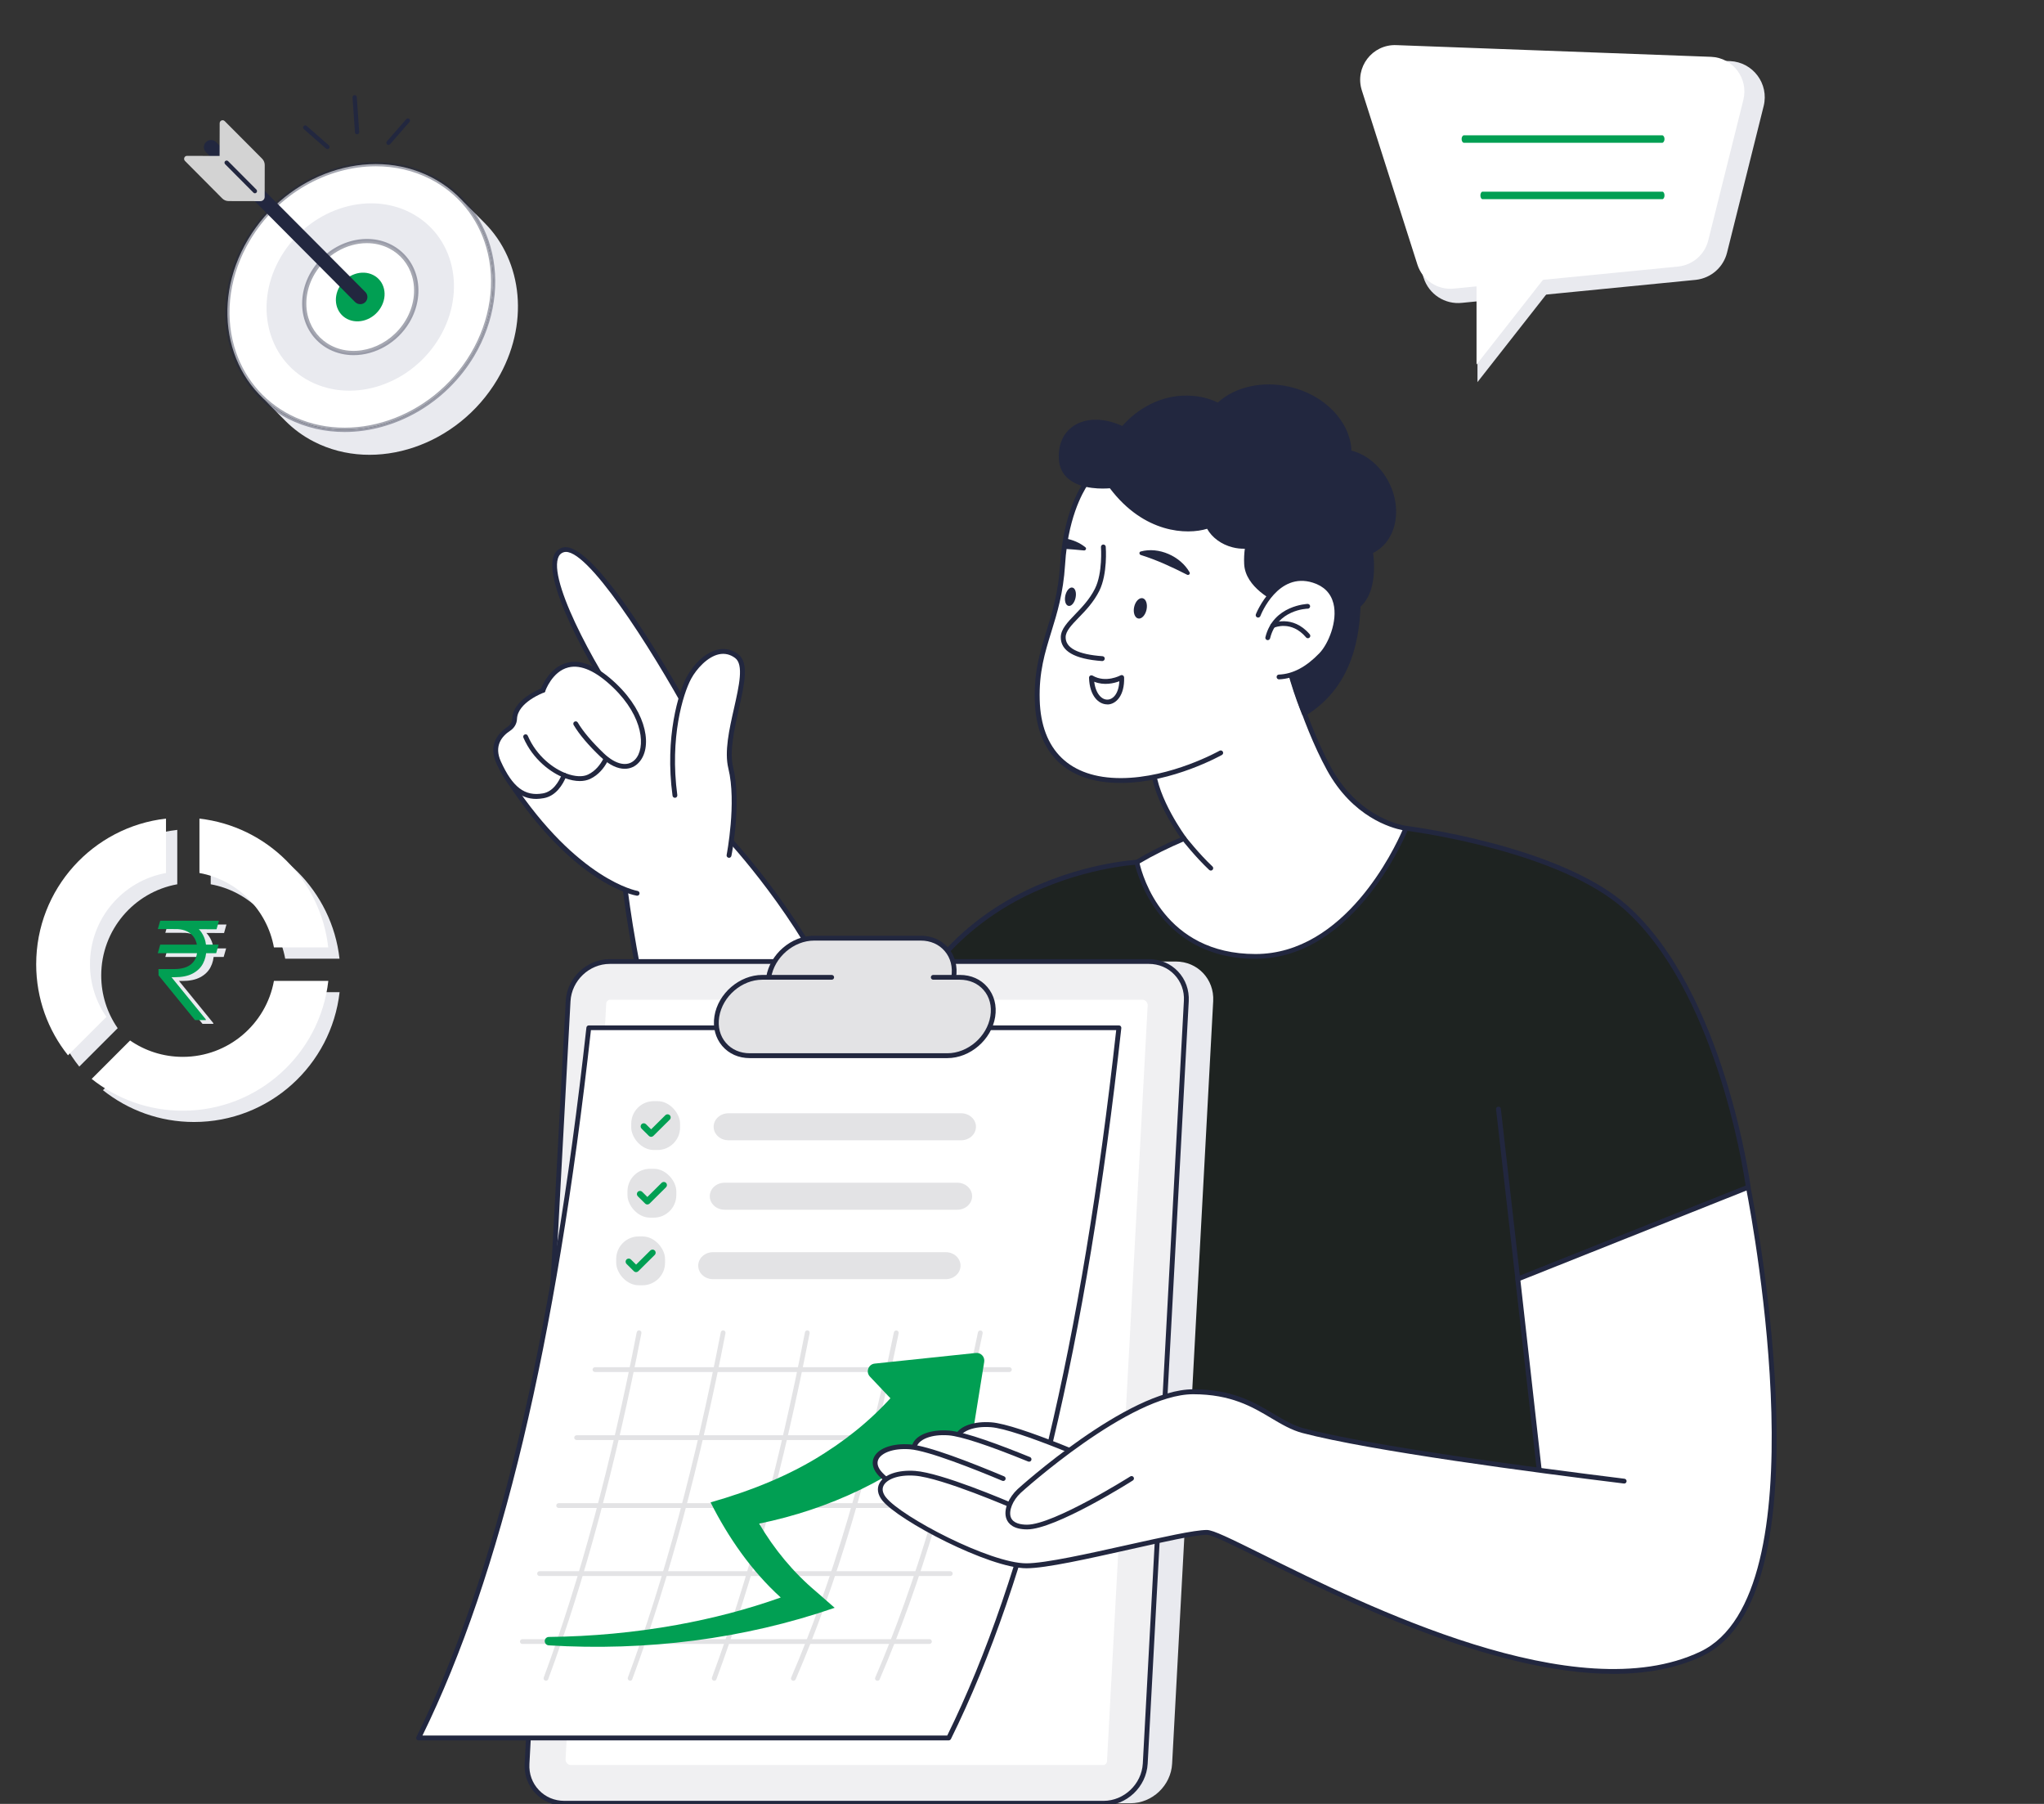 <svg width="544" height="480" viewBox="0 0 544 480" fill="none" xmlns="http://www.w3.org/2000/svg">
<rect x="0" y="0" width="544" height="480" fill="#333333" stroke="none"/>
<g clip-path="url(#clip0_1_1648)">
<path d="M233.386 294.638L295.056 393.345L429.441 406.56L421.705 275.353L362.928 225.232L302.573 229.418C302.573 229.44 241.977 232.201 233.386 294.638Z" fill="#1E2321"/>
<path d="M429.441 407.194C429.419 407.194 429.397 407.194 429.375 407.194L294.99 393.979C294.793 393.957 294.618 393.848 294.508 393.673L232.838 294.966C232.751 294.834 232.729 294.681 232.751 294.549C237.243 262.027 255.981 245.876 270.905 238.052C287.057 229.592 302.398 228.803 302.529 228.782L362.862 224.596C363.037 224.596 363.191 224.64 363.322 224.749L422.099 274.87C422.231 274.979 422.318 275.154 422.318 275.33L430.054 406.537C430.076 406.712 429.989 406.909 429.857 407.041C429.77 407.129 429.594 407.194 429.441 407.194ZM295.428 392.73L428.761 405.836L421.069 275.658L362.709 225.889L302.617 230.075C302.441 230.075 287.364 230.863 271.453 239.213C256.836 246.884 238.514 262.685 234.044 294.506L295.428 392.73Z" fill="#22273F"/>
<path d="M225.343 272.194C215.35 245.72 193.697 222.797 193.697 222.797L166.238 235.311C166.238 235.311 175.376 320.057 208.6 337.502C251.422 360.009 274.806 280.149 274.806 280.149L225.343 272.194Z" fill="white"/>
<path d="M223.568 342.15C218.549 342.15 213.443 340.792 208.293 338.096C194.355 330.776 182.937 311.25 174.346 280.064C167.969 256.922 165.624 235.62 165.602 235.401C165.58 235.116 165.712 234.875 165.975 234.743L193.434 222.23C193.676 222.12 193.982 222.164 194.158 222.383C194.377 222.624 215.81 245.504 225.803 271.649L274.916 279.56C275.091 279.582 275.266 279.692 275.354 279.845C275.442 279.998 275.486 280.196 275.42 280.371C274.85 282.343 260.999 328.716 234.767 339.827C231.129 341.361 227.381 342.15 223.568 342.15ZM166.939 235.708C167.728 242.457 177.612 320.52 208.907 336.956C217.607 341.537 226.154 342.085 234.285 338.644C258.238 328.497 272.132 286.617 273.995 280.7L225.256 272.854C225.036 272.81 224.839 272.657 224.751 272.46C215.569 248.112 196.24 226.525 193.566 223.61L166.939 235.708Z" fill="#22273F"/>
<path d="M169.591 237.701C169.591 237.701 153.527 235.203 135.425 207.677L172.703 182.693L186.575 191.065L193.588 223.697" fill="white"/>
<path d="M169.591 238.336C169.547 238.336 169.525 238.336 169.481 238.336C168.824 238.226 152.913 235.465 134.877 208.027C134.679 207.742 134.767 207.348 135.052 207.15L172.33 182.167C172.527 182.035 172.812 182.013 173.009 182.145L186.882 190.517C187.035 190.604 187.145 190.758 187.167 190.933L194.18 223.565C194.245 223.916 194.026 224.244 193.697 224.332C193.347 224.398 193.018 224.179 192.93 223.85L185.983 191.481L172.703 183.46L136.301 207.852C153.833 234.26 169.525 237.043 169.678 237.065C170.029 237.131 170.27 237.459 170.204 237.788C170.16 238.117 169.897 238.336 169.591 238.336Z" fill="#22273F"/>
<path d="M183.879 190.496C183.879 190.496 158.304 143.663 149.823 146.358C141.342 149.054 159.049 180.371 168.144 192.358" fill="white"/>
<path d="M168.166 192.972C167.969 192.972 167.772 192.885 167.662 192.709C159.4 181.839 144.717 156.264 147.281 148.199C147.675 146.928 148.486 146.096 149.648 145.723C158.37 142.94 181.819 185.324 184.449 190.167C184.625 190.474 184.515 190.869 184.186 191.044C183.879 191.219 183.485 191.11 183.31 190.781C173.119 172.153 155.872 145.087 150.02 146.95C149.253 147.191 148.749 147.739 148.486 148.594C146.207 155.826 160.452 181.116 168.67 191.942C168.889 192.227 168.824 192.622 168.539 192.841C168.429 192.929 168.298 192.972 168.166 192.972Z" fill="#22273F"/>
<path d="M179.65 211.667C177.568 196.151 181.25 184.317 183.419 180.328C185.589 176.339 191.09 170.861 196.064 174.586C201.039 178.312 192.207 195.011 194.508 204.325C196.809 213.639 194.048 227.599 194.048 227.599" fill="white"/>
<path d="M194.026 228.257C193.982 228.257 193.938 228.257 193.895 228.235C193.544 228.17 193.325 227.841 193.391 227.49C193.412 227.359 196.086 213.552 193.851 204.479C192.755 200.008 194.07 194.135 195.363 188.437C196.7 182.476 197.993 176.844 195.648 175.091C194.333 174.104 192.865 173.776 191.331 174.104C188.306 174.762 185.391 177.94 183.945 180.613C181.775 184.646 178.203 196.305 180.263 211.558C180.307 211.908 180.066 212.237 179.715 212.281C179.365 212.325 179.036 212.084 178.992 211.733C176.888 196.129 180.592 184.164 182.827 180C184.449 176.975 187.627 173.6 191.068 172.855C192.996 172.439 194.793 172.833 196.437 174.061C199.439 176.296 198.124 182.06 196.634 188.7C195.451 193.982 194.092 199.965 195.122 204.15C197.423 213.508 194.793 227.14 194.662 227.709C194.596 228.038 194.333 228.257 194.026 228.257Z" fill="#22273F"/>
<path d="M144.519 183.701C144.519 183.701 137.112 186.375 136.959 191.306C136.915 192.38 136.301 193.344 135.403 193.936C133.364 195.272 130.559 198.121 132.729 202.877C136.191 210.438 139.764 212.586 144.585 211.753C149.406 210.92 150.853 204.017 150.853 204.017L144.519 183.701Z" fill="white"/>
<path d="M162.205 199.439C162.205 199.439 161.066 204.633 156.792 206.671C152.519 208.709 143.533 204.392 139.895 195.998C139.567 191.264 140.575 186.991 144.541 183.682L162.205 199.439Z" fill="white"/>
<path d="M154.316 207.829C153.088 207.829 151.751 207.566 150.327 207.04C146.667 205.659 141.846 202.131 139.304 196.28C139.172 195.951 139.304 195.578 139.632 195.447C139.961 195.315 140.334 195.447 140.465 195.776C142.832 201.254 147.325 204.564 150.765 205.835C153.023 206.668 155.105 206.777 156.507 206.098C160.452 204.213 161.57 199.348 161.591 199.304C161.657 198.953 162.008 198.734 162.359 198.822C162.709 198.888 162.928 199.238 162.841 199.589C162.797 199.808 161.591 205.112 157.077 207.259C156.266 207.632 155.346 207.829 154.316 207.829Z" fill="#22273F"/>
<path d="M144.519 183.7C144.519 183.7 149.516 168.951 163.629 182.473C177.414 195.688 170.204 210.349 160.298 200.926C156.595 197.397 154.447 194.636 153.242 192.576" fill="white"/>
<path d="M166.259 204.565C164.462 204.565 162.271 203.688 159.838 201.387C156.573 198.275 154.162 195.426 152.672 192.906C152.496 192.599 152.584 192.205 152.891 192.029C153.198 191.854 153.592 191.942 153.768 192.249C155.192 194.659 157.537 197.421 160.715 200.467C163.914 203.513 167.092 204.149 169.021 202.11C171.848 199.152 171.388 190.824 163.169 182.935C158.633 178.573 154.622 176.776 151.291 177.587C146.952 178.639 145.133 183.855 145.111 183.899C145.001 184.228 144.629 184.403 144.3 184.293C143.971 184.184 143.796 183.811 143.906 183.482C143.993 183.241 145.966 177.565 150.984 176.338C154.776 175.396 159.181 177.324 164.068 181.992C172.439 190.013 173.645 199.13 169.963 202.965C169.064 203.929 167.815 204.565 166.259 204.565Z" fill="#22273F"/>
<path d="M142.744 212.586C138.339 212.586 135.096 209.671 132.137 203.162C129.748 197.924 132.926 194.812 135.052 193.41C135.819 192.906 136.279 192.117 136.323 191.284C136.498 185.98 143.993 183.219 144.322 183.088C144.651 182.978 145.023 183.131 145.133 183.482C145.243 183.811 145.089 184.183 144.739 184.293C144.673 184.315 137.748 186.879 137.594 191.328C137.55 192.555 136.871 193.738 135.753 194.462C133.584 195.886 131.414 198.45 133.299 202.614C136.433 209.496 139.676 211.95 144.476 211.117C147.149 210.657 148.705 208.093 149.56 206.011C149.691 205.682 150.064 205.529 150.393 205.66C150.721 205.792 150.875 206.164 150.743 206.493C149.779 208.86 147.938 211.819 144.695 212.388C144.015 212.52 143.38 212.564 142.744 212.586Z" fill="#22273F"/>
<path d="M282.937 466.302C282.937 466.302 294.793 383.681 298.716 367.836L282.937 466.302Z" fill="white"/>
<path d="M282.937 466.937C282.915 466.937 282.871 466.937 282.849 466.937C282.498 466.893 282.257 466.564 282.301 466.214C282.411 465.381 294.201 383.374 298.102 367.682C298.19 367.331 298.54 367.134 298.869 367.222C299.22 367.31 299.417 367.66 299.329 367.989C295.45 383.615 283.682 465.556 283.572 466.389C283.506 466.718 283.243 466.937 282.937 466.937Z" fill="#22273F"/>
<path d="M158.37 266.369L147.434 469.305C147.127 475.113 151.576 479.824 157.384 479.824H300.863C306.671 479.824 311.646 475.113 311.953 469.305L322.888 266.369C323.195 260.561 318.746 255.85 312.939 255.85H169.459C163.652 255.85 158.677 260.561 158.37 266.369Z" fill="#E9EAEF"/>
<path d="M151.203 266.369L140.268 469.305C139.961 475.113 144.41 479.824 150.217 479.824H293.697C299.505 479.824 304.479 475.113 304.786 469.305L315.722 266.369C316.029 260.561 311.58 255.85 305.772 255.85H162.293C156.485 255.85 151.51 260.561 151.203 266.369Z" fill="#F0F0F2"/>
<path d="M293.697 480.459H150.239C147.259 480.459 144.497 479.297 142.503 477.193C140.487 475.068 139.479 472.262 139.632 469.282L150.568 266.346C150.897 260.21 156.156 255.213 162.293 255.213H305.772C308.753 255.213 311.514 256.374 313.508 258.478C315.525 260.604 316.533 263.409 316.379 266.412L305.444 469.348C305.093 475.484 299.833 480.459 293.697 480.459ZM151.839 266.412L140.903 469.348C140.75 471.978 141.648 474.454 143.424 476.317C145.177 478.18 147.587 479.188 150.217 479.188H293.697C299.154 479.188 303.844 474.739 304.151 469.26L315.086 266.324C315.24 263.694 314.341 261.218 312.566 259.355C310.813 257.492 308.38 256.484 305.75 256.484H162.293C156.814 256.484 152.146 260.933 151.839 266.412Z" fill="#22273F"/>
<path d="M293.697 469.653C294.091 469.653 294.596 469.171 294.617 468.755L305.444 267.55C305.487 266.717 304.83 266.016 303.997 266.016H162.271C161.876 266.016 161.372 266.498 161.35 266.914L150.524 468.119C150.48 468.952 151.138 469.653 151.97 469.653H293.697Z" fill="white"/>
<path d="M111.405 462.445C134 416.773 148.004 352.211 156.704 273.469H297.795C289.095 352.232 275.091 416.773 252.496 462.445H111.405Z" fill="white"/>
<path d="M252.474 463.101H111.405C111.186 463.101 110.967 462.991 110.857 462.794C110.748 462.597 110.726 462.377 110.835 462.18C131.962 419.467 146.755 357.71 156.069 273.423C156.113 273.095 156.376 272.854 156.704 272.854H297.795C297.971 272.854 298.146 272.919 298.277 273.073C298.409 273.226 298.453 273.379 298.431 273.577C289.117 358.017 274.28 419.884 253.066 462.772C252.956 462.947 252.715 463.101 252.474 463.101ZM112.435 461.808H252.102C273.075 419.204 287.802 357.797 297.072 274.103H157.274C148.004 357.666 133.343 419.095 112.435 461.808Z" fill="#22273F"/>
<rect x="168" y="293.002" width="13" height="13" rx="6" fill="#E3E3E5"/>
<path d="M177.35 296.846C177.574 296.7 177.885 296.724 178.081 296.918L178.155 297.009C178.281 297.201 178.281 297.457 178.155 297.649L178.081 297.74L173.701 302.088C173.592 302.196 173.435 302.252 173.296 302.252C173.175 302.252 173.064 302.216 172.969 302.151L172.879 302.077L170.919 300.131C170.694 299.908 170.694 299.532 170.919 299.309L171.009 299.236C171.233 299.091 171.546 299.114 171.741 299.309L173.296 300.852L177.259 296.918L177.35 296.846Z" fill="#019F53" stroke="#019F53" stroke-width="0.5"/>
<path d="M189.933 299.822C189.933 301.808 191.695 303.415 193.873 303.415H255.807C257.985 303.415 259.747 301.808 259.747 299.822C259.747 297.835 257.985 296.229 255.807 296.229H193.873C191.695 296.229 189.933 297.835 189.933 299.822Z" fill="#E3E3E5"/>
<rect x="167" y="311.002" width="13" height="13" rx="6" fill="#E3E3E5"/>
<path d="M176.35 314.846C176.574 314.7 176.885 314.724 177.081 314.918L177.155 315.009C177.281 315.201 177.281 315.457 177.155 315.649L177.081 315.74L172.701 320.088C172.592 320.196 172.435 320.252 172.296 320.252C172.175 320.252 172.064 320.216 171.969 320.151L171.879 320.077L169.919 318.131C169.694 317.908 169.694 317.532 169.919 317.309L170.009 317.236C170.233 317.091 170.546 317.114 170.741 317.309L172.296 318.852L176.259 314.918L176.35 314.846Z" fill="#019F53" stroke="#019F53" stroke-width="0.5"/>
<path d="M188.907 318.302C188.907 320.289 190.669 321.896 192.846 321.896H254.78C256.958 321.896 258.72 320.289 258.72 318.302C258.72 316.316 256.958 314.709 254.78 314.709H192.846C190.669 314.709 188.907 316.316 188.907 318.302Z" fill="#E3E3E5"/>
<rect x="164" y="329.002" width="13" height="13" rx="6" fill="#E3E3E5"/>
<path d="M173.35 332.846C173.574 332.7 173.885 332.724 174.081 332.918L174.155 333.009C174.281 333.201 174.281 333.457 174.155 333.649L174.081 333.74L169.701 338.088C169.592 338.196 169.435 338.252 169.296 338.252C169.175 338.252 169.064 338.216 168.969 338.151L168.879 338.077L166.919 336.131C166.694 335.908 166.694 335.532 166.919 335.309L167.009 335.236C167.233 335.091 167.546 335.114 167.741 335.309L169.296 336.852L173.259 332.918L173.35 332.846Z" fill="#019F53" stroke="#019F53" stroke-width="0.5"/>
<path d="M185.827 336.783C185.827 338.769 187.589 340.376 189.766 340.376H251.7C253.878 340.376 255.64 338.769 255.64 336.783C255.64 334.796 253.878 333.189 251.7 333.189H189.766C187.589 333.189 185.827 334.796 185.827 336.783Z" fill="#E3E3E5"/>
<path d="M145.308 447.234C145.242 447.234 145.155 447.212 145.089 447.19C144.76 447.058 144.585 446.708 144.717 446.357C154.337 420.431 162.665 389.531 169.459 354.51C169.525 354.159 169.853 353.94 170.204 354.006C170.555 354.072 170.774 354.4 170.708 354.751C163.892 389.837 155.543 420.826 145.9 446.817C145.812 447.08 145.571 447.234 145.308 447.234Z" fill="#E3E3E5"/>
<path d="M167.706 447.234C167.64 447.234 167.552 447.212 167.487 447.19C167.158 447.058 166.982 446.708 167.114 446.357C176.713 420.453 185.041 389.552 191.834 354.51C191.9 354.159 192.229 353.94 192.58 354.006C192.93 354.072 193.149 354.4 193.084 354.751C186.268 389.837 177.918 420.804 168.275 446.817C168.21 447.08 167.947 447.234 167.706 447.234Z" fill="#E3E3E5"/>
<path d="M190.081 447.234C190.016 447.234 189.928 447.212 189.862 447.19C189.534 447.058 189.358 446.708 189.49 446.357C199.111 420.431 207.438 389.531 214.232 354.51C214.298 354.159 214.627 353.94 214.977 354.006C215.328 354.072 215.547 354.4 215.481 354.751C208.666 389.837 200.316 420.826 190.673 446.817C190.585 447.08 190.344 447.234 190.081 447.234Z" fill="#E3E3E5"/>
<path d="M268.626 365.074H158.348C157.997 365.074 157.712 364.789 157.712 364.438C157.712 364.088 157.997 363.803 158.348 363.803H268.648C268.999 363.803 269.283 364.088 269.283 364.438C269.262 364.789 268.999 365.074 268.626 365.074Z" fill="#E3E3E5"/>
<path d="M263.366 383.175H153.461C153.11 383.175 152.825 382.89 152.825 382.54C152.825 382.189 153.11 381.904 153.461 381.904H263.366C263.717 381.904 264.002 382.189 264.002 382.54C264.002 382.89 263.717 383.175 263.366 383.175Z" fill="#E3E3E5"/>
<path d="M252.913 419.357H143.599C143.248 419.357 142.963 419.072 142.963 418.721C142.963 418.371 143.248 418.086 143.599 418.086H252.913C253.263 418.086 253.548 418.371 253.548 418.721C253.548 419.072 253.263 419.357 252.913 419.357Z" fill="#E3E3E5"/>
<path d="M257.997 401.255H148.683C148.333 401.255 148.048 400.971 148.048 400.62C148.048 400.269 148.333 399.984 148.683 399.984H257.997C258.348 399.984 258.633 400.269 258.633 400.62C258.633 400.971 258.348 401.255 257.997 401.255Z" fill="#E3E3E5"/>
<path d="M247.368 437.437H139.019C138.668 437.437 138.383 437.152 138.383 436.802C138.383 436.451 138.668 436.166 139.019 436.166H247.368C247.719 436.166 248.004 436.451 248.004 436.802C248.004 437.152 247.719 437.437 247.368 437.437Z" fill="#E3E3E5"/>
<path d="M233.539 447.235C233.452 447.235 233.364 447.213 233.276 447.191C232.948 447.06 232.794 446.665 232.948 446.359C243.642 421.594 252.847 390.694 260.276 354.533C260.342 354.183 260.693 353.963 261.021 354.029C261.372 354.095 261.591 354.446 261.525 354.774C253.965 391.548 245.001 421.66 234.109 446.863C234.022 447.104 233.802 447.235 233.539 447.235Z" fill="#E3E3E5"/>
<path d="M211.164 447.235C211.076 447.235 210.989 447.213 210.901 447.191C210.572 447.06 210.419 446.665 210.572 446.359C221.267 421.594 230.471 390.694 237.901 354.533C237.966 354.183 238.317 353.963 238.668 354.029C239.018 354.095 239.237 354.446 239.172 354.774C231.611 391.548 222.648 421.66 211.756 446.863C211.646 447.104 211.405 447.235 211.164 447.235Z" fill="#E3E3E5"/>
<path d="M232.794 362.839L259.684 360.011C261.043 359.858 262.161 361.041 261.942 362.378L257.646 389.071C257.383 390.759 255.279 391.394 254.118 390.167L231.545 366.323C230.34 365.074 231.107 363.014 232.794 362.839Z" fill="#019F53"/>
<path d="M202.047 405.42C206.036 412.214 211.12 418.394 217.278 423.566L222.143 427.818C197.927 436.189 171.848 439.389 146.031 437.811C145.44 437.767 144.979 437.285 144.979 436.671C144.979 436.058 145.484 435.576 146.075 435.576C157.537 435.444 168.977 434.392 180.11 432.376C189.577 430.667 198.869 428.256 207.789 425.078C199.921 417.934 193.807 409.058 189.117 399.766C199.812 396.72 210.441 392.512 219.492 386.639C227.14 381.773 233.934 375.9 239.413 369.26L252.365 380.853C238.295 393.41 220.675 401.607 202.047 405.42Z" fill="#019F53"/>
<path d="M204.589 260.057C203.669 265.82 207.592 270.488 213.333 270.488H241.714C247.478 270.488 252.891 265.82 253.811 260.057C254.732 254.293 250.809 249.625 245.067 249.625H216.687C210.923 249.647 205.51 254.315 204.589 260.057Z" fill="#E3E3E5"/>
<path d="M241.714 271.123H213.333C210.375 271.123 207.789 269.983 205.992 267.879C204.195 265.754 203.45 262.948 203.932 259.946C204.896 253.897 210.616 248.988 216.665 248.988H245.045C248.003 248.988 250.59 250.128 252.387 252.232C254.184 254.358 254.929 257.163 254.447 260.165C253.46 266.214 247.762 271.123 241.714 271.123ZM216.686 250.281C211.23 250.281 206.101 254.708 205.225 260.165C204.808 262.795 205.422 265.228 207 267.068C208.534 268.865 210.791 269.852 213.355 269.852H241.736C247.193 269.852 252.321 265.425 253.197 259.968C253.614 257.338 253 254.884 251.422 253.065C249.888 251.267 247.631 250.281 245.067 250.281H216.686Z" fill="#22273F"/>
<path d="M248.376 260.057H255.477C261.24 260.057 265.163 264.725 264.221 270.488C263.301 276.252 257.887 280.92 252.124 280.92H199.549C193.785 280.92 189.862 276.252 190.805 270.488C191.725 264.725 197.138 260.057 202.902 260.057H221.376" fill="#E3E3E5"/>
<path d="M252.146 281.554H199.549C196.59 281.554 194.004 280.415 192.207 278.311C190.41 276.185 189.665 273.38 190.147 270.378C191.111 264.329 196.831 259.42 202.88 259.42H221.355C221.705 259.42 221.99 259.705 221.99 260.055C221.99 260.406 221.705 260.691 221.355 260.691H202.88C197.423 260.691 192.295 265.118 191.418 270.575C191.002 273.205 191.615 275.659 193.193 277.478C194.727 279.275 196.985 280.261 199.549 280.261H252.124C257.581 280.261 262.709 275.835 263.585 270.378C264.002 267.748 263.388 265.293 261.81 263.474C260.276 261.677 258.019 260.691 255.455 260.691H248.376C248.026 260.691 247.741 260.406 247.741 260.055C247.741 259.705 248.026 259.42 248.376 259.42H255.477C258.435 259.42 261.021 260.56 262.796 262.663C264.594 264.789 265.339 267.594 264.856 270.597C263.892 276.645 258.194 281.554 252.146 281.554Z" fill="#22273F"/>
<path d="M355.696 242.021L374.17 220.391C374.17 220.391 414.363 225.234 432.553 241.32C458.632 264.353 465.316 315.92 465.316 315.92L403.997 340.355L398.847 295.1" fill="#1E2321"/>
<path d="M403.953 340.991C403.844 340.991 403.734 340.969 403.625 340.903C403.449 340.794 403.34 340.618 403.318 340.421L398.168 295.166C398.124 294.815 398.387 294.487 398.737 294.465C399.088 294.421 399.417 294.684 399.439 295.034L404.501 339.457L464.593 315.503C463.826 310.178 456.375 263.213 432.114 241.802C415.174 226.834 378.356 221.596 374.433 221.07L356.178 242.438C355.937 242.701 355.542 242.744 355.279 242.503C355.016 242.262 354.972 241.868 355.214 241.605L373.688 219.974C373.82 219.821 374.039 219.733 374.258 219.755C374.652 219.799 414.845 224.818 432.969 240.838C458.939 263.783 465.864 315.306 465.93 315.832C465.974 316.117 465.798 316.402 465.535 316.512L404.194 340.925C404.129 340.969 404.041 340.991 403.953 340.991Z" fill="#22273F"/>
<path d="M340.662 168.758C340.662 168.758 345.658 189.862 353.723 204.589C361.569 218.944 374.17 220.39 374.17 220.39C374.17 220.39 360.846 254.491 334.131 254.491C307.416 254.491 302.573 229.441 302.573 229.441C306.386 227.14 310.616 225.058 315.152 223.152C315.152 223.152 307.372 212.676 306.912 204.239C306.452 195.801 340.662 168.758 340.662 168.758Z" fill="white"/>
<path d="M334.109 255.127C307.175 255.127 301.981 229.815 301.937 229.552C301.893 229.289 302.003 229.026 302.244 228.873C305.729 226.769 309.739 224.753 314.166 222.868C312.435 220.414 306.693 211.669 306.276 204.262C305.794 195.583 338.865 169.351 340.267 168.255C340.442 168.124 340.662 168.08 340.881 168.145C341.078 168.211 341.253 168.387 341.297 168.606C341.341 168.825 346.36 189.798 354.293 204.284C361.898 218.178 374.126 219.734 374.258 219.756C374.455 219.778 374.63 219.888 374.74 220.063C374.85 220.238 374.871 220.435 374.784 220.633C374.63 220.961 360.955 255.127 334.109 255.127ZM303.296 229.749C304.085 233.146 309.871 253.856 334.131 253.856C357.931 253.856 371.146 225.827 373.272 220.896C370.269 220.304 360.013 217.433 353.153 204.897C346.119 192.055 341.363 174.216 340.267 169.877C330.318 177.81 307.175 197.731 307.526 204.196C307.986 212.349 315.569 222.671 315.656 222.758C315.766 222.912 315.81 223.131 315.766 223.306C315.722 223.504 315.569 223.657 315.393 223.723C310.901 225.629 306.824 227.646 303.296 229.749Z" fill="#22273F"/>
<path d="M315.152 223.148C315.152 223.148 318.549 227.532 322.275 231.016L315.152 223.148Z" fill="white"/>
<path d="M322.253 231.652C322.1 231.652 321.946 231.586 321.815 231.476C318.111 227.992 314.67 223.587 314.626 223.543C314.407 223.258 314.451 222.864 314.736 222.644C315.021 222.425 315.415 222.469 315.634 222.754C315.678 222.798 319.053 227.137 322.691 230.556C322.954 230.797 322.954 231.213 322.713 231.454C322.604 231.586 322.428 231.652 322.253 231.652Z" fill="#22273F"/>
<path d="M276.033 186.266C276.428 200.511 284.821 207.743 298.431 207.677C312.04 207.611 324.861 200.313 324.861 200.313L340.947 181.094C340.947 181.094 344.431 142.851 336.081 134.721C307.087 106.516 289.774 127.489 289.774 127.489C289.774 127.489 285.786 132.069 283.77 142.347C283.704 142.654 283.638 142.961 283.594 143.268C283.485 143.881 283.375 144.517 283.309 145.174C283.265 145.459 283.222 145.722 283.178 146.007C283.003 147.344 282.871 148.747 282.761 150.215C281.753 166.104 275.617 172.021 276.033 186.266Z" fill="white"/>
<path d="M282.433 121.967C282.827 130.777 295.692 129.221 295.692 129.221C304.721 141.406 316.314 141.801 321.574 139.894C322.691 142.239 325.102 144.211 328.192 145C329.507 145.329 330.822 145.438 332.071 145.307C331.83 146.688 331.677 148.266 331.764 150.019C332.071 156.659 341.604 160.407 341.604 160.407L341.867 171.255C342.963 180.087 347.149 189.839 347.149 189.839C360.145 181.884 361.131 167.661 361.481 161.064C363.541 159.267 365.295 155.848 365.01 149.361C364.966 148.441 364.856 147.564 364.703 146.731C364.878 146.666 365.054 146.578 365.229 146.49C370.861 143.707 372.636 135.752 369.152 128.739C366.916 124.224 363.037 121.2 359.071 120.367C359.027 112.828 352.474 105.64 343.094 103.493C335.731 101.805 328.586 103.668 324.225 107.832C321.376 106.363 318.22 105.728 314.758 105.881C304.786 106.32 298.869 114.1 298.869 114.1C290.322 109.936 282.038 113.179 282.433 121.967Z" fill="#22273F"/>
<path d="M347.149 190.474C347.083 190.474 347.017 190.474 346.951 190.452C346.776 190.386 346.623 190.255 346.557 190.101C346.513 189.992 342.327 180.174 341.232 171.364L340.969 160.866C339.084 160.055 331.414 156.33 331.129 150.062C331.063 148.681 331.129 147.323 331.304 146.008C330.23 146.03 329.112 145.92 328.039 145.635C325.08 144.89 322.582 143.049 321.267 140.704C315.963 142.326 304.523 141.997 295.385 129.922C293.807 130.053 287.802 130.36 284.317 127.38C282.74 126.043 281.885 124.246 281.797 122.032C281.622 118.197 283.046 115.107 285.764 113.31C289.095 111.119 293.894 111.14 298.694 113.354C300.096 111.71 305.794 105.683 314.736 105.289C318.155 105.136 321.311 105.749 324.116 107.108C328.784 102.878 336.06 101.279 343.226 102.922C352.518 105.048 359.356 112.149 359.684 119.907C363.804 120.937 367.53 124.136 369.722 128.497C371.716 132.508 372.11 136.979 370.839 140.77C369.875 143.619 367.968 145.876 365.514 147.104C365.492 147.125 365.448 147.125 365.426 147.147C365.558 147.871 365.623 148.638 365.667 149.383C365.908 154.971 364.725 159.004 362.117 161.414C361.766 167.835 360.802 182.278 347.477 190.43C347.368 190.452 347.258 190.474 347.149 190.474ZM332.071 144.649C332.246 144.649 332.422 144.715 332.531 144.846C332.663 145 332.728 145.197 332.685 145.394C332.422 146.884 332.312 148.418 332.378 149.974C332.663 156.133 341.714 159.771 341.801 159.792C342.042 159.88 342.196 160.121 342.196 160.384L342.459 171.232C343.379 178.486 346.447 186.507 347.39 188.874C359.706 180.897 360.451 167.003 360.78 161.02C360.78 160.844 360.868 160.691 360.999 160.581C363.432 158.478 364.55 154.708 364.308 149.405C364.265 148.528 364.155 147.673 364.002 146.862C363.936 146.578 364.089 146.271 364.374 146.161C364.55 146.095 364.703 146.008 364.878 145.942C367.07 144.846 368.692 142.918 369.568 140.354C370.73 136.891 370.357 132.771 368.516 129.067C366.434 124.859 362.818 121.857 358.873 121.046C358.589 120.98 358.369 120.717 358.369 120.433C358.326 113.069 351.817 106.231 342.897 104.171C335.972 102.572 328.981 104.171 324.62 108.335C324.423 108.532 324.116 108.554 323.875 108.445C321.179 107.042 318.111 106.429 314.736 106.582C305.159 107.02 299.373 114.472 299.329 114.559C299.154 114.8 298.825 114.888 298.541 114.756C294.004 112.543 289.489 112.412 286.421 114.428C284.076 115.962 282.871 118.657 283.024 122.01C283.112 123.851 283.813 125.363 285.084 126.437C288.613 129.44 295.494 128.651 295.56 128.651C295.779 128.629 296.02 128.717 296.152 128.914C305.181 141.099 316.555 141.077 321.311 139.367C321.617 139.258 321.968 139.389 322.099 139.696C323.173 141.953 325.496 143.729 328.302 144.452C329.529 144.759 330.756 144.868 331.961 144.737C332.027 144.649 332.049 144.649 332.071 144.649Z" fill="#22273F"/>
<path d="M298.234 208.335C283.901 208.335 275.792 200.511 275.398 186.31C275.179 178.705 276.8 173.445 278.532 167.857C280.088 162.838 281.666 157.666 282.148 150.215C282.257 148.462 282.433 146.731 282.674 145.109C282.805 144.123 282.981 143.158 283.156 142.238C285.172 131.916 289.139 127.27 289.314 127.073C289.555 126.81 289.95 126.788 290.213 127.007C290.476 127.226 290.498 127.642 290.278 127.905C290.235 127.949 286.377 132.508 284.427 142.479C284.252 143.378 284.098 144.32 283.967 145.284C283.726 146.884 283.572 148.55 283.463 150.281C282.981 157.864 281.359 163.123 279.781 168.208C278.093 173.687 276.494 178.837 276.713 186.244C277.085 199.656 284.756 207.042 298.277 207.042C298.343 207.042 298.409 207.042 298.453 207.042C311.734 206.976 324.444 199.832 324.576 199.766C324.883 199.59 325.277 199.7 325.452 200.007C325.628 200.314 325.518 200.708 325.211 200.883C325.08 200.949 312.084 208.269 298.475 208.335C298.365 208.335 298.299 208.335 298.234 208.335Z" fill="#22273F"/>
<path d="M303.603 147.673C307.986 149.053 311.843 150.85 315.941 152.932C316.379 153.151 316.84 152.691 316.599 152.275C314.166 148.001 308.38 145.415 303.581 146.752C303.143 146.862 303.143 147.519 303.603 147.673Z" fill="#22273F"/>
<path d="M283.178 146.028C284.909 146.138 286.662 146.291 288.481 146.467C288.963 146.511 289.248 145.919 288.876 145.634C287.407 144.429 285.545 143.64 283.594 143.289C283.485 143.903 283.375 144.538 283.309 145.196C283.265 145.481 283.2 145.765 283.178 146.028Z" fill="#22273F"/>
<path d="M293.368 175.901C293.347 175.901 293.347 175.901 293.325 175.901C285.961 175.375 282.257 173.227 282.323 169.502C282.367 167.398 284.12 165.579 286.158 163.453C287.977 161.568 290.015 159.442 291.418 156.637C293.522 152.43 293.018 145.636 293.018 145.57C292.996 145.219 293.259 144.913 293.61 144.891C293.96 144.891 294.267 145.132 294.289 145.482C294.311 145.767 294.815 152.692 292.579 157.207C291.089 160.188 288.985 162.401 287.101 164.33C285.172 166.324 283.66 167.902 283.616 169.502C283.55 172.416 286.86 174.148 293.434 174.608C293.785 174.63 294.048 174.937 294.026 175.287C293.982 175.638 293.697 175.901 293.368 175.901Z" fill="#22273F"/>
<path d="M283.529 158.479C283.244 159.816 283.594 161.043 284.361 161.218C285.106 161.394 285.961 160.429 286.246 159.092C286.553 157.734 286.18 156.506 285.435 156.353C284.668 156.178 283.835 157.12 283.529 158.479Z" fill="#22273F"/>
<path d="M301.85 161.502C301.521 162.992 302.003 164.351 302.902 164.57C303.8 164.789 304.808 163.737 305.137 162.247C305.466 160.756 305.005 159.376 304.107 159.178C303.186 158.981 302.178 160.011 301.85 161.502Z" fill="#22273F"/>
<path d="M294.683 187.429C292.426 187.429 289.993 185.238 289.84 180.351C289.84 180.109 289.95 179.89 290.147 179.781C290.344 179.671 290.607 179.671 290.804 179.781C294.289 181.819 298.168 179.737 298.212 179.715C298.409 179.605 298.65 179.605 298.847 179.715C299.045 179.825 299.154 180.022 299.176 180.263C299.329 185.106 297.006 187.385 294.815 187.451C294.771 187.429 294.727 187.429 294.683 187.429ZM291.221 181.402C291.615 184.58 293.215 186.224 294.771 186.158C296.239 186.114 297.752 184.558 297.905 181.271C296.524 181.797 293.894 182.476 291.221 181.402Z" fill="#22273F"/>
<path d="M334.854 163.673C334.854 163.673 339.675 151.29 349.603 154.424C359.531 157.558 355.542 170.203 351.641 174.214C348.113 177.874 344.387 179.978 340.399 180.131" fill="white"/>
<path d="M340.399 180.769C340.048 180.769 339.785 180.506 339.763 180.155C339.741 179.805 340.026 179.498 340.377 179.498C344.08 179.345 347.631 177.482 351.181 173.778C353.46 171.411 356.09 165.341 354.885 160.563C354.183 157.824 352.343 155.961 349.406 155.04C340.158 152.126 335.621 163.434 335.446 163.916C335.314 164.245 334.942 164.42 334.613 164.289C334.284 164.157 334.109 163.785 334.24 163.456C334.284 163.324 339.391 150.548 349.778 153.813C353.131 154.865 355.301 157.079 356.112 160.234C357.471 165.538 354.644 172.025 352.101 174.655C348.354 178.556 344.409 180.594 340.421 180.769H340.399Z" fill="#22273F"/>
<path d="M337.396 170.334C337.352 170.334 337.287 170.334 337.243 170.312C336.892 170.225 336.695 169.874 336.783 169.545C338.887 160.998 347.938 160.713 348.025 160.691C348.398 160.713 348.661 160.954 348.683 161.305C348.683 161.656 348.42 161.962 348.069 161.962C347.74 161.962 339.917 162.247 338.032 169.83C337.944 170.137 337.703 170.334 337.396 170.334Z" fill="#22273F"/>
<path d="M348.091 169.828C347.916 169.828 347.718 169.762 347.609 169.609C343.686 164.985 339.215 166.957 339.018 167.045C338.689 167.198 338.317 167.045 338.163 166.738C338.01 166.409 338.163 166.037 338.47 165.883C338.536 165.861 343.993 163.407 348.573 168.776C348.814 169.039 348.77 169.456 348.507 169.675C348.376 169.784 348.222 169.828 348.091 169.828Z" fill="#22273F"/>
<path d="M293.434 403.729C283.923 403.729 259.903 391.435 255.542 385.912C252.452 381.989 256.879 378.614 263.782 379.118C271.058 379.644 294.749 390.186 294.749 390.186" fill="white"/>
<path d="M293.434 404.367C283.572 404.367 259.29 391.678 255.038 386.287C253.833 384.753 253.57 383.131 254.315 381.729C255.542 379.406 259.268 378.135 263.826 378.463C271.124 378.989 294.026 389.158 294.99 389.596C295.319 389.75 295.45 390.122 295.319 390.451C295.165 390.78 294.793 390.911 294.464 390.78C294.223 390.67 270.817 380.282 263.717 379.756C259.136 379.428 256.244 380.808 255.433 382.342C254.797 383.526 255.411 384.709 256.025 385.498C260.145 390.736 283.791 403.074 293.412 403.074C293.763 403.074 294.048 403.359 294.048 403.71C294.07 404.082 293.785 404.367 293.434 404.367Z" fill="#22273F"/>
<path d="M282.148 405.925C272.636 405.925 248.617 393.63 244.256 388.108C241.166 384.185 245.593 380.81 252.496 381.314C256.726 381.621 266.456 385.302 273.886 388.327" fill="white"/>
<path d="M282.148 406.561C272.286 406.561 248.004 393.872 243.752 388.481C242.547 386.946 242.284 385.325 243.029 383.922C244.256 381.599 248.004 380.328 252.54 380.657C256.857 380.964 266.653 384.667 274.127 387.713C274.455 387.845 274.609 388.218 274.477 388.546C274.346 388.875 273.973 389.028 273.644 388.897C263.059 384.58 255.718 382.169 252.452 381.928C247.872 381.599 244.979 382.98 244.168 384.514C243.533 385.697 244.146 386.881 244.76 387.67C248.88 392.907 272.527 405.246 282.148 405.246C282.498 405.246 282.783 405.531 282.783 405.881C282.783 406.276 282.498 406.561 282.148 406.561Z" fill="#22273F"/>
<path d="M271.804 409.585C262.292 409.585 238.273 397.29 233.912 391.768C230.822 387.845 235.249 384.47 242.152 384.974C247.083 385.325 259.465 390.256 267.004 393.411" fill="white"/>
<path d="M271.804 410.242C261.942 410.242 237.66 397.553 233.408 392.162C232.203 390.628 231.94 389.006 232.685 387.604C233.912 385.281 237.66 384.01 242.196 384.338C247.017 384.689 258.479 389.16 267.245 392.842C267.574 392.973 267.727 393.346 267.596 393.674C267.464 394.003 267.092 394.156 266.763 394.025C259.663 391.044 246.995 385.982 242.108 385.631C237.528 385.303 234.635 386.683 233.824 388.217C233.189 389.401 233.802 390.584 234.416 391.373C238.536 396.611 262.183 408.949 271.804 408.949C272.154 408.949 272.439 409.234 272.439 409.585C272.461 409.957 272.176 410.242 271.804 410.242Z" fill="#22273F"/>
<path d="M409.673 391.198L403.953 340.332L465.272 315.896C465.272 315.896 487.319 423.61 452.781 440.047C409.98 460.428 328.192 407.744 321.179 407.744C314.166 407.744 282.674 416.619 273.162 416.619C263.651 416.619 239.632 404.325 235.271 398.802C232.181 394.879 236.608 391.504 243.511 392.008C250.787 392.534 270.094 400.928 270.094 400.928L302.682 384.645L409.673 391.198Z" fill="white"/>
<path d="M429.397 445.395C397.072 445.395 357.164 425.562 335.643 414.867C328.367 411.251 322.625 408.402 321.201 408.402C318.045 408.402 309.542 410.309 300.535 412.325C289.643 414.758 278.356 417.3 273.184 417.3C263.322 417.3 239.04 404.611 234.789 399.22C233.583 397.686 233.32 396.064 234.065 394.661C235.293 392.338 239.018 391.067 243.577 391.396C250.502 391.9 267.618 399.176 270.072 400.25L302.375 384.098C302.485 384.054 302.595 384.032 302.704 384.032L408.928 390.541L403.296 340.443C403.252 340.158 403.427 339.873 403.69 339.785L465.009 315.35C465.185 315.284 465.382 315.284 465.557 315.372C465.732 315.459 465.842 315.613 465.886 315.81C465.952 316.073 471.43 343.116 472.614 371.825C474.214 410.572 467.639 433.736 453.043 440.683C446.052 443.993 437.988 445.395 429.397 445.395ZM321.201 407.109C322.844 407.109 327.227 409.257 336.213 413.706C363.278 427.162 419.623 455.148 452.539 439.478C484.733 424.137 466.675 326.373 464.834 316.774L404.654 340.749L410.309 391.111C410.33 391.308 410.265 391.484 410.133 391.615C410.002 391.746 409.826 391.812 409.629 391.812L302.814 385.281L270.379 401.499C270.204 401.586 270.007 401.586 269.831 401.521C269.634 401.433 250.568 393.171 243.467 392.667C238.865 392.338 235.994 393.719 235.183 395.253C234.547 396.436 235.161 397.62 235.775 398.409C239.895 403.647 263.541 415.985 273.162 415.985C278.203 415.985 289.906 413.355 300.25 411.054C309.345 409.038 317.892 407.109 321.201 407.109Z" fill="#22273F"/>
<path d="M301.214 393.389C301.214 393.389 280.723 406.319 273.382 406.319C266.04 406.319 267.727 400.029 271.256 396.742C275.31 392.973 301.718 370.334 317.563 370.334C333.408 370.334 338.624 378.53 346.842 380.7C365.295 385.543 409.914 391.373 432.29 394.112" fill="white"/>
<path d="M273.381 406.954C269.722 406.954 268.385 405.464 267.881 404.214C266.895 401.694 268.604 398.319 270.817 396.259C271.102 395.996 300.184 369.676 317.563 369.676C328.038 369.676 333.89 373.16 339.04 376.25C341.692 377.828 344.212 379.319 346.995 380.064C365.141 384.819 408.27 390.495 432.355 393.476C432.706 393.52 432.947 393.848 432.903 394.199C432.859 394.55 432.531 394.813 432.18 394.747C408.051 391.788 364.878 386.09 346.645 381.313C343.686 380.524 341.1 378.99 338.36 377.368C333.342 374.366 327.644 370.991 317.541 370.991C300.644 370.991 271.957 396.96 271.672 397.223C269.502 399.24 268.385 402.067 269.042 403.776C269.678 405.376 271.738 405.705 273.338 405.705C280.416 405.705 300.622 392.994 300.82 392.862C301.126 392.665 301.521 392.775 301.696 393.059C301.893 393.366 301.784 393.761 301.499 393.936C300.71 394.462 280.833 406.954 273.381 406.954Z" fill="#22273F"/>
<path d="M69.383 105.379L75.977 112.013C78.13 114.165 80.654 116.043 83.53 117.511C100.026 125.984 121.883 118.587 132.351 100.996C140.981 86.457 139.161 69.531 128.966 59.317L122.372 52.684C132.547 62.917 134.386 79.843 125.757 94.363C115.288 111.954 93.431 119.35 76.936 110.878C74.059 109.41 71.535 107.551 69.383 105.379Z" fill="#E9EAEF"/>
<path d="M114.819 47.167C98.323 38.694 76.486 46.091 66.017 63.702C55.549 81.293 60.46 102.426 76.956 110.879C93.451 119.352 115.308 111.955 125.777 94.364C136.226 76.773 131.314 55.64 114.819 47.167Z" fill="white"/>
<path d="M91.71 114.948C104.996 114.948 118.635 107.473 126.246 94.656C131.667 85.538 133.212 74.932 130.512 65.559C128.125 57.262 122.646 50.551 115.073 46.676C98.343 38.086 76.114 45.6 65.509 63.426C60.088 72.545 58.542 83.15 61.223 92.543C63.611 100.839 69.09 107.532 76.662 111.425C81.378 113.813 86.524 114.948 91.71 114.948ZM100.045 44.25C105.055 44.25 110.025 45.346 114.565 47.674C121.863 51.412 127.146 57.869 129.436 65.872C132.038 74.951 130.532 85.225 125.268 94.069C114.975 111.386 93.412 118.685 77.19 110.369C69.911 106.631 64.628 100.174 62.339 92.191C59.717 83.111 61.243 72.819 66.507 63.994C73.903 51.529 87.15 44.25 100.045 44.25Z" fill="#22273F" fill-opacity="0.4"/>
<path d="M109.222 56.578C97.599 50.61 82.2 55.815 74.823 68.221C67.446 80.627 70.89 95.517 82.532 101.486C94.155 107.454 109.575 102.249 116.952 89.843C124.309 77.437 120.865 62.546 109.222 56.578Z" fill="#E9EAEF"/>
<path d="M103.861 65.601C96.915 62.04 87.698 65.151 83.276 72.567C78.873 79.983 80.928 88.886 87.894 92.467C94.86 96.048 104.076 92.917 108.479 85.501C112.882 78.085 110.827 69.162 103.861 65.601Z" fill="white"/>
<path d="M94.117 94.501C99.83 94.501 105.701 91.292 108.968 85.793C111.297 81.88 111.962 77.301 110.808 73.27C109.771 69.689 107.403 66.793 104.135 65.111C96.934 61.412 87.366 64.641 82.806 72.292C80.478 76.205 79.813 80.784 80.967 84.815C82.004 88.396 84.372 91.292 87.64 92.975C89.655 94.012 91.886 94.501 94.117 94.501ZM97.619 64.7C99.693 64.7 101.728 65.15 103.587 66.108C106.581 67.635 108.753 70.296 109.692 73.583C110.768 77.321 110.142 81.567 107.97 85.206C103.724 92.349 94.821 95.382 88.148 91.957C85.154 90.431 83.002 87.77 82.043 84.502C80.967 80.765 81.593 76.518 83.765 72.859C86.837 67.713 92.316 64.7 97.619 64.7Z" fill="#22273F" fill-opacity="0.4"/>
<path d="M99.341 73.189C96.327 71.643 92.316 72.993 90.398 76.222C88.481 79.45 89.381 83.325 92.394 84.87C95.427 86.416 99.419 85.066 101.337 81.837C103.274 78.609 102.374 74.734 99.341 73.189Z" fill="#019F53"/>
<path d="M95.878 80.939C96.367 80.939 96.856 80.762 97.228 80.391C97.971 79.647 97.971 78.434 97.228 77.69L57.525 37.812C56.782 37.068 55.568 37.068 54.825 37.812C54.081 38.555 54.081 39.768 54.825 40.512L94.527 80.391C94.899 80.743 95.388 80.939 95.878 80.939Z" fill="#22273F"/>
<path d="M49.228 42.822L59.149 52.802C59.599 53.252 60.206 53.506 60.832 53.506L69.305 53.526C69.931 53.526 70.44 53.017 70.44 52.391L70.459 43.918C70.459 43.272 70.205 42.666 69.755 42.216L59.814 32.236C59.306 31.727 58.464 32.08 58.464 32.804L58.445 41.492L49.757 41.472C49.091 41.472 48.739 42.333 49.228 42.822Z" fill="#D3D3D3"/>
<path d="M67.837 51.431C67.994 51.431 68.131 51.373 68.248 51.255C68.463 51.04 68.463 50.668 68.248 50.453L60.715 42.88C60.499 42.665 60.127 42.665 59.912 42.88C59.697 43.095 59.697 43.467 59.912 43.682L67.446 51.255C67.543 51.373 67.68 51.431 67.837 51.431Z" fill="#22273F"/>
<path d="M95.036 35.737C95.056 35.737 95.056 35.737 95.075 35.737C95.388 35.718 95.623 35.444 95.604 35.131L94.958 25.836C94.938 25.523 94.645 25.288 94.351 25.308C94.038 25.327 93.803 25.601 93.823 25.914L94.469 35.209C94.488 35.502 94.743 35.737 95.036 35.737Z" fill="#22273F"/>
<path d="M103.391 38.559C103.548 38.559 103.704 38.5 103.822 38.363L108.988 32.453C109.203 32.219 109.164 31.847 108.929 31.651C108.694 31.436 108.322 31.475 108.127 31.71L102.961 37.619C102.746 37.854 102.785 38.226 103.02 38.422C103.117 38.5 103.254 38.559 103.391 38.559Z" fill="#22273F"/>
<path d="M87.15 39.67C87.307 39.67 87.463 39.612 87.581 39.475C87.796 39.24 87.757 38.868 87.522 38.672L81.613 33.507C81.378 33.291 81.006 33.331 80.81 33.565C80.595 33.8 80.634 34.172 80.869 34.368L86.778 39.533C86.876 39.612 87.013 39.67 87.15 39.67Z" fill="#22273F"/>
<path d="M56.081 220.822V235.299C66.138 237.116 74.068 245.046 75.906 255.103H90.361C88.338 237.116 74.047 222.867 56.081 220.822Z" fill="#E9EAEF"/>
<path d="M53.081 217.822V232.299C63.138 234.116 71.068 242.046 72.906 252.103H87.361C85.338 234.116 71.047 219.867 53.081 217.822Z" fill="white"/>
<path d="M75.906 264.002C73.82 275.505 63.742 284.219 51.641 284.219C46.437 284.219 41.604 282.609 37.618 279.862L27.396 290.084C34.066 295.392 42.471 298.551 51.641 298.551C71.672 298.551 88.172 283.455 90.382 264.002H75.906Z" fill="#E9EAEF"/>
<path d="M72.906 261.002C70.82 272.505 60.742 281.219 48.641 281.219C43.437 281.219 38.604 279.609 34.618 276.862L24.396 287.084C31.067 292.392 39.471 295.551 48.641 295.551C68.672 295.551 85.172 280.455 87.382 261.002H72.906Z" fill="white"/>
<path d="M26.942 259.564C26.942 247.442 35.677 237.364 47.18 235.299V220.822C27.727 223.032 12.631 239.532 12.631 259.584C12.631 268.733 15.79 277.159 21.098 283.808L31.32 273.586C28.553 269.6 26.942 264.768 26.942 259.564Z" fill="#E9EAEF"/>
<path d="M23.942 256.564C23.942 244.442 32.677 234.364 44.18 232.299V217.822C24.727 220.032 9.631 236.532 9.631 256.584C9.631 265.733 12.79 274.159 18.098 280.808L28.32 270.586C25.553 266.6 23.942 261.768 23.942 256.564Z" fill="white"/>
<path d="M60.183 252.364L59.529 254.636H44L44.642 252.364H60.183ZM53.9 272.438L44.197 260.523L44.173 258.858H48.419C49.703 258.858 50.797 258.664 51.703 258.277C52.608 257.881 53.299 257.296 53.777 256.521C54.262 255.747 54.505 254.787 54.505 253.642C54.505 251.955 53.999 250.63 52.986 249.666C51.983 248.694 50.542 248.207 48.666 248.207H44L44.642 246H48.666C50.477 246 51.991 246.327 53.209 246.981C54.435 247.635 55.357 248.539 55.974 249.692C56.599 250.837 56.912 252.153 56.912 253.642C56.912 255.036 56.612 256.293 56.011 257.412C55.418 258.522 54.501 259.404 53.258 260.058C52.024 260.704 50.448 261.026 48.53 261.026H47.642L56.776 272.245V272.438H53.9ZM60.27 246L59.628 248.272L46.543 248.207L47.135 246H60.27Z" fill="#E9EAEF"/>
<path d="M58.183 251.364L57.529 253.636H42L42.642 251.364H58.183ZM51.9 271.438L42.197 259.523L42.173 257.858H46.419C47.703 257.858 48.797 257.664 49.703 257.277C50.608 256.881 51.299 256.296 51.777 255.521C52.262 254.747 52.505 253.787 52.505 252.642C52.505 250.955 51.999 249.63 50.986 248.666C49.983 247.694 48.542 247.207 46.666 247.207H42L42.642 245H46.666C48.477 245 49.991 245.327 51.209 245.981C52.435 246.635 53.357 247.539 53.974 248.692C54.599 249.837 54.912 251.153 54.912 252.642C54.912 254.036 54.612 255.293 54.011 256.412C53.418 257.522 52.501 258.404 51.258 259.058C50.024 259.704 48.448 260.026 46.53 260.026H45.642L54.776 271.245V271.438H51.9ZM58.27 245L57.628 247.272L44.543 247.207L45.135 245H58.27Z" fill="#019F53"/>
<path d="M378.892 73.922L363.463 25.565C361.43 19.187 366.354 12.748 373.031 13.008L460.44 16.257C466.54 16.516 470.865 22.296 469.39 28.216L459.643 67.225C458.666 71.132 455.377 74.002 451.37 74.461L389.138 80.58C384.573 81.098 380.287 78.308 378.892 73.922Z" fill="#E9EAEF"/>
<path d="M377.234 70.4L362.444 24.045C360.495 17.931 365.215 11.759 371.616 12.007L455.406 15.122C461.253 15.37 465.399 20.911 463.985 26.586L454.641 63.98C453.705 67.725 450.552 70.477 446.711 70.916L387.056 76.782C382.68 77.279 378.572 74.604 377.234 70.4Z" fill="white"/>
<path d="M393.224 77.752V101.671L412.819 76.695" fill="#E9EAEF"/>
<path d="M392.973 74.071V97L411.756 73.058" fill="white"/>
<path d="M442.365 38H389.635C389.284 38 389 37.552 389 37C389 36.448 389.284 36 389.635 36H442.365C442.716 36 443 36.448 443 37C443 37.517 442.716 38 442.365 38Z" fill="#019F53"/>
<path d="M442.424 53H394.576C394.258 53 394 52.552 394 52C394 51.448 394.258 51 394.576 51H442.424C442.742 51 443 51.448 443 52C443 52.517 442.742 53 442.424 53Z" fill="#019F53"/>
</g>
<defs>
<clipPath id="clip0_1_1648">
<rect width="544" height="480" fill="white"/>
</clipPath>
</defs>
</svg>
